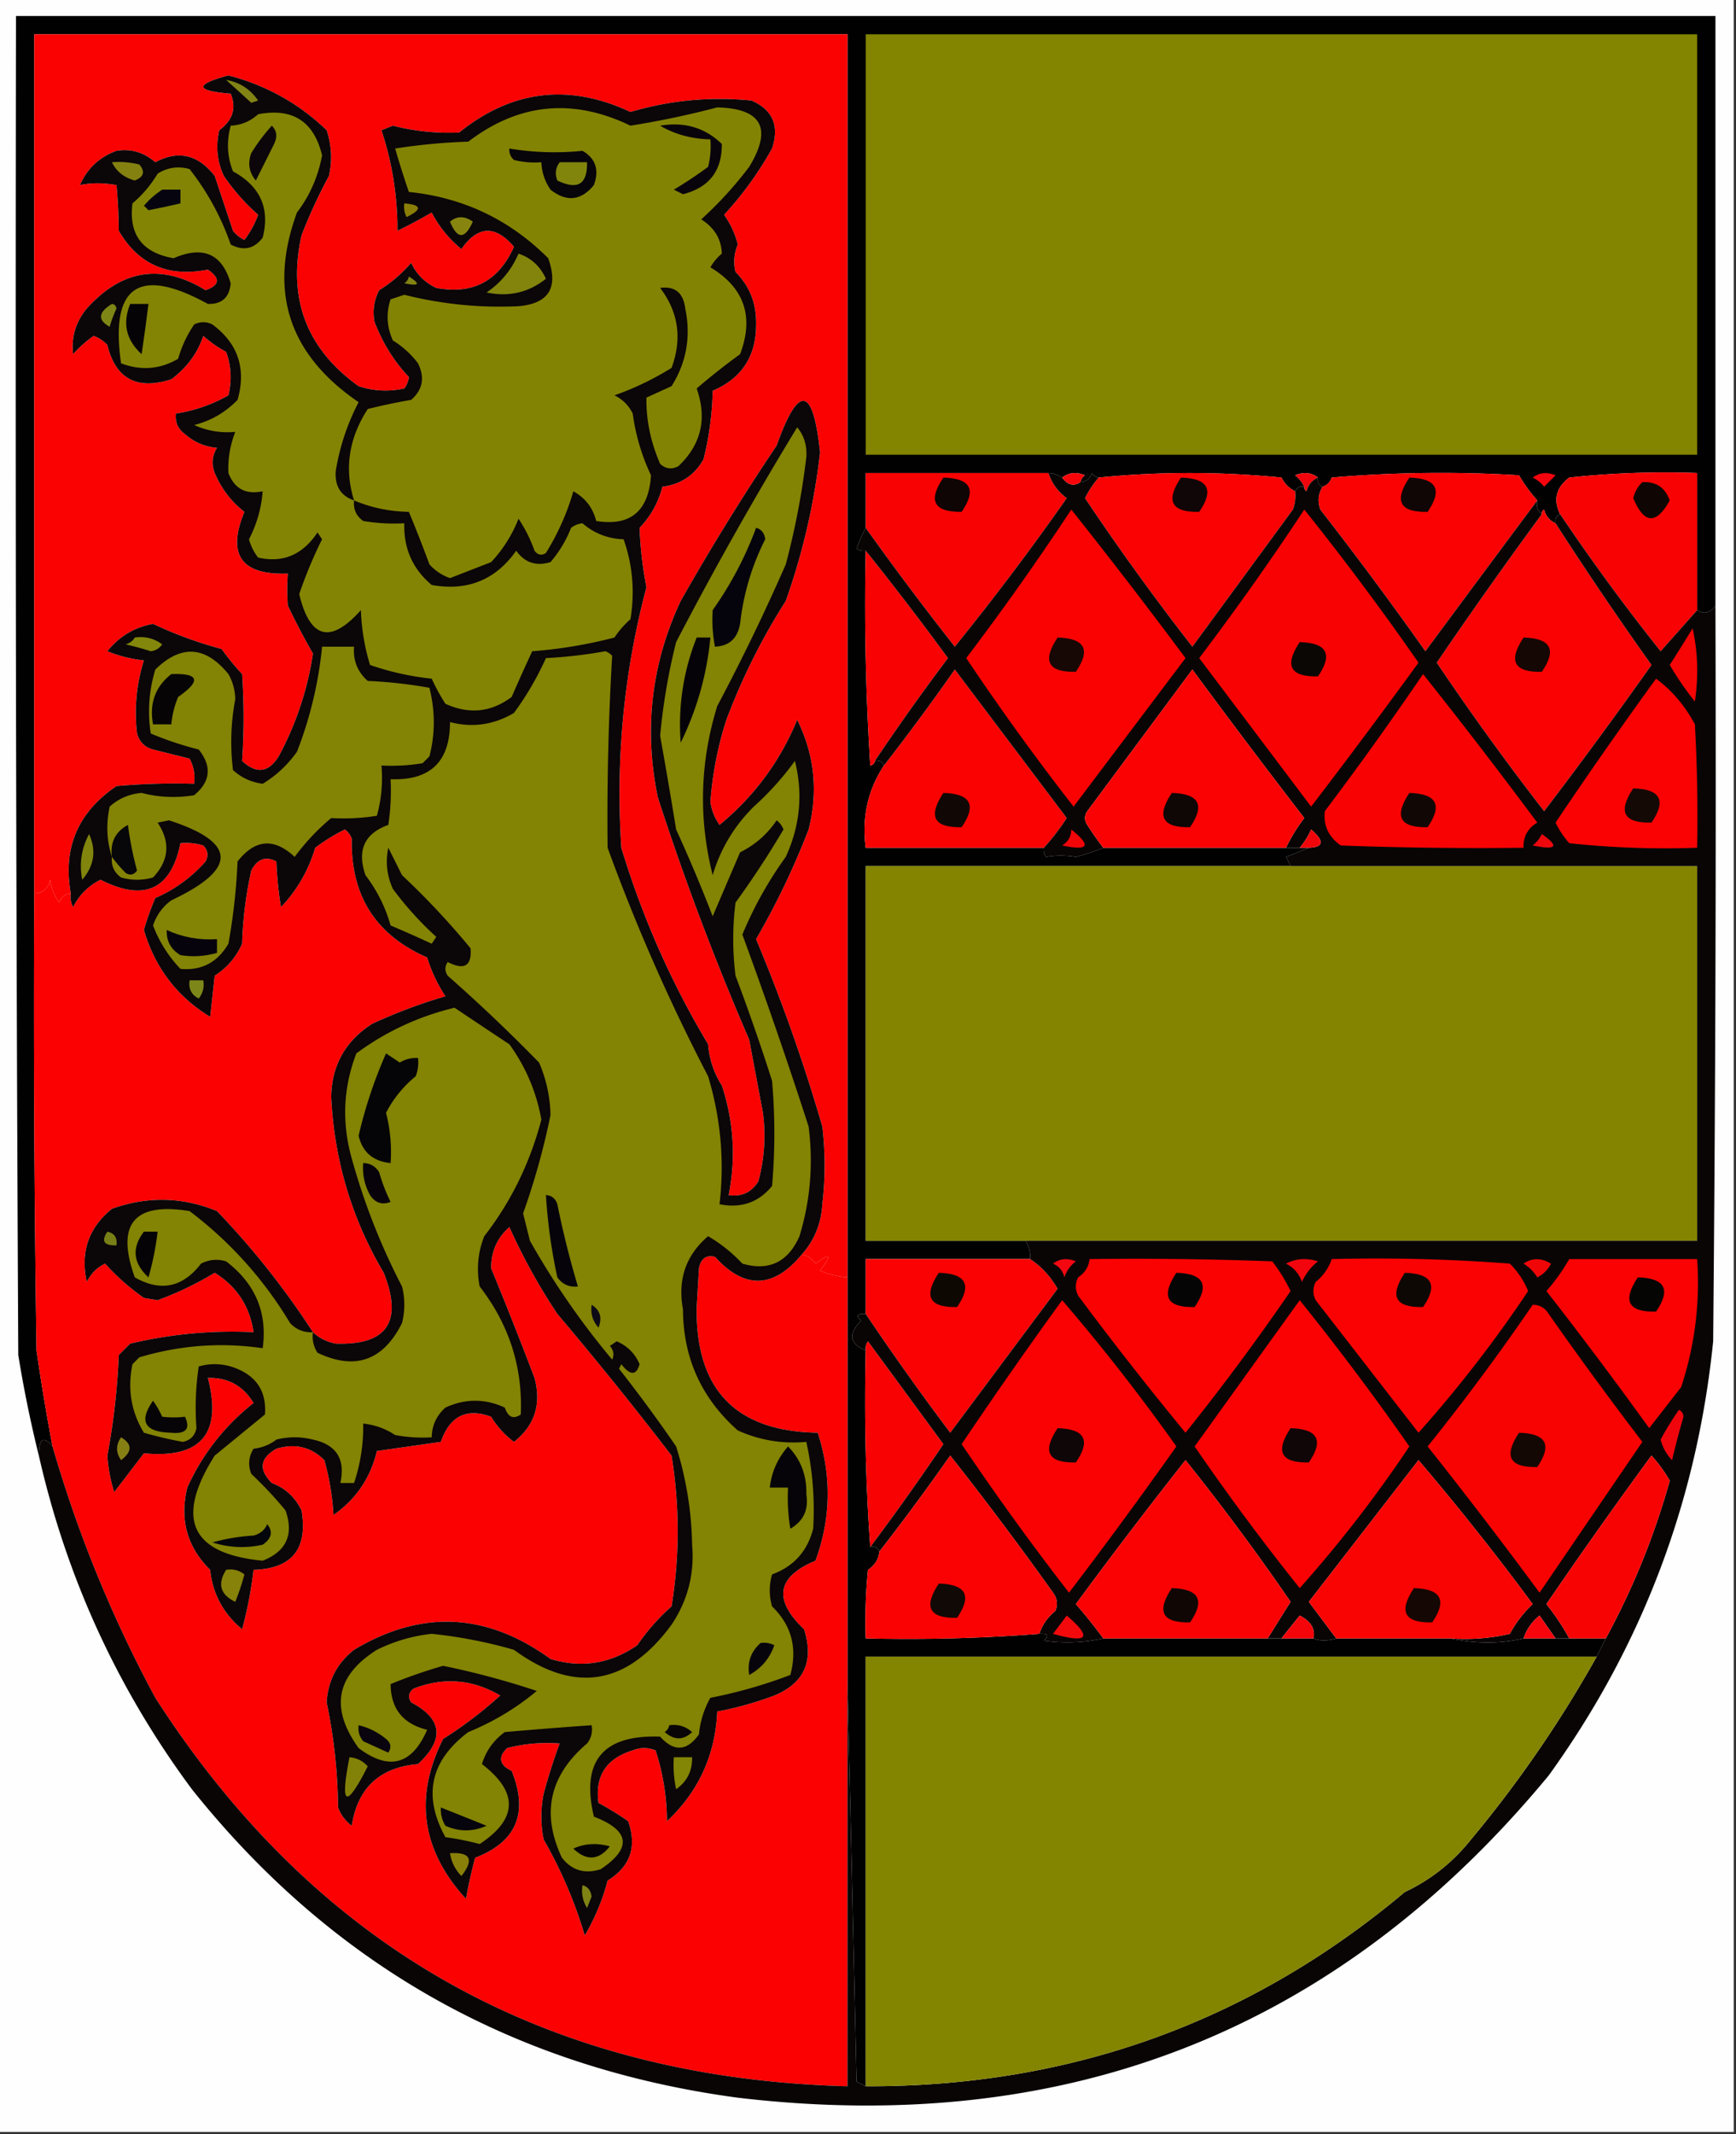 <svg xmlns="http://www.w3.org/2000/svg" width="380" height="467" style="shape-rendering:geometricPrecision;text-rendering:geometricPrecision;image-rendering:optimizeQuality;fill-rule:evenodd;clip-rule:evenodd"><rect width="100%" height="100%" fill="#333333" stroke="none"/><path style="opacity:1" fill="#fefefe" d="M-.5-.5h380v467H-.5V-.5z"/><path style="opacity:1" fill="#010101" d="M375.5 132.5c-1.205 1.638-2.538 1.971-4 1v-30c-9.357-.332-18.69.002-28 1-2.879 2.181-3.545 4.848-2 8-.838.342-1.172 1.008-1 2-1.29-.558-2.123-1.558-2.5-3-.399.228-.565.562-.5 1-.904-.709-1.237-1.709-1-3a33.673 33.673 0 0 1-4-5.5 280.701 280.701 0 0 0-41 .5c-.355 1.022-1.022 1.689-2 2-.838-.342-1.172-1.008-1-2-1.446-1.113-3.113-1.28-5-.5.881.708 1.547 1.542 2 2.5-.992-.172-1.658.162-2 1-1.312-.645-2.312-1.645-3-3-13.494-1.325-26.827-1.325-40 0-.617-.111-1.117-.444-1.5-1-.417 1.256-1.25 1.923-2.5 2 .111-.617.444-1.117 1-1.5-1.887-.78-3.554-.613-5 .5a5.727 5.727 0 0 0-3-1h-40v12a36.354 36.354 0 0 0-2 4.5 2.428 2.428 0 0 0 2 .5 553.172 553.172 0 0 0 1 47c.607-.124.94-.457 1-1 .992-.172 1.658.162 2 1-3.538 5.356-4.872 11.356-4 18h39a2.428 2.428 0 0 0 .5 2c2.033-.368 4.2-.368 6.5 0a41.653 41.653 0 0 0 6-2h45a112.33 112.33 0 0 1-5 2c.363.683.696 1.35 1 2h-93v82h35c.734 1.208 1.067 2.541 1 4h-36v12c-1.879-.107-2.212.393-1 1.5-2.902 2.864-2.568 5.031 1 6.5-.332 15.079.001 29.413 1 43 .992-.172 1.658.162 2 1-.185 1.696-1.019 3.029-2.5 4a112.97 112.97 0 0 0-.5 15c12.746.313 25.413-.02 38-1 1.879-.107 2.212.393 1 1.5 4.371.629 8.704.463 13-.5h46c1.435.596 3.102.596 5 0h25c5.611 1.2 10.944 1.2 16 0h18l-2 4h-160v94a43.836 43.836 0 0 1-2-1c-.667-29.497-1.333-58.831-2-88V7.5H7.5v188c-.167 33.335 0 66.668.5 100a471.59 471.59 0 0 0 3.5 21c-1.996-2.417-2.996-1.75-3 2a269.293 269.293 0 0 1-4.5-22c-.5-97.666-.667-195.333-.5-293h372v129z"/><path style="opacity:1" fill="#fb0202" d="M185.5 279.5a17.153 17.153 0 0 1-6-1.5c2.686-3.476 2.353-3.976-1-1.5-.765-1.112-1.765-1.779-3-2 2.751-3.072 4.251-6.739 4.5-11a72.464 72.464 0 0 0 0-17 381.097 381.097 0 0 0-14.5-41 169.522 169.522 0 0 0 11.5-24c2.115-8.353 1.281-16.353-2.5-24-3.733 9.07-9.399 16.737-17 23a11.577 11.577 0 0 1-2-5 76.513 76.513 0 0 1 3.5-18 139.874 139.874 0 0 1 13-26 146.537 146.537 0 0 0 7.5-32.5c-1.52-14.529-4.686-15.029-9.5-1.5a523.905 523.905 0 0 0-21 34c-6.423 13.716-8.09 28.049-5 43a597.956 597.956 0 0 0 20 53l3 16a38.186 38.186 0 0 1-1 15c-1.509 2.419-3.675 3.419-6.5 3 1.601-8.122 1.101-16.122-1.5-24a19.24 19.24 0 0 1-3-9c-8.054-13.446-14.387-27.779-19-43-1.268-19.405.565-38.405 5.5-57a83.759 83.759 0 0 1-1.5-13c2.442-2.548 4.108-5.548 5-9 4.029-.511 7.029-2.511 9-6a67.443 67.443 0 0 0 2-15c6.354-2.697 9.521-7.53 9.5-14.5.104-4.555-1.396-8.388-4.5-11.5-.498-2.027-.331-4.027.5-6a19.296 19.296 0 0 0-3-6.5c4.032-4.367 7.532-9.2 10.5-14.5 1.645-4.975.145-8.475-4.5-10.5a68.744 68.744 0 0 0-26.5 2.5c-13.441-6.306-25.941-4.806-37.5 4.5A49.61 49.61 0 0 1 86 27.5l-2.5 1a68.854 68.854 0 0 1 3.5 22 108.53 108.53 0 0 0 7.5-4 25.029 25.029 0 0 0 6.5 8c3.586-5.133 7.419-5.3 11.5-.5-3.343 7.504-9.01 10.504-17 9-2.5-1.167-4.333-3-5.5-5.5a29.946 29.946 0 0 1-7 6c-1.15 2.254-1.484 4.587-1 7 1.793 4.616 4.293 8.616 7.5 12a4.938 4.938 0 0 1-1 2.5c-3.394.752-6.727.585-10-.5-11.417-8.18-15.583-19.18-12.5-33a114.5 114.5 0 0 1 6-13c.752-3.394.585-6.727-.5-10-6.03-5.826-13.197-9.826-21.5-12-7.47 2.024-7.304 3.358.5 4 1.29 3.14.457 5.806-2.5 8-.817 3.464-.483 6.798 1 10a45.698 45.698 0 0 0 7.5 8.5 20.477 20.477 0 0 1-3 5.5 7.253 7.253 0 0 1-2.5-2l-4-12c-3.652-4.692-7.986-5.692-13-3-2.493-2.172-5.326-3.006-8.5-2.5-3.746 1.369-6.413 3.869-8 7.5 2.441-.519 5.108-.519 8 0 .308 3.25.475 6.583.5 10 4.313 7.382 10.813 10.215 19.5 8.5 2.787 1.907 2.62 3.407-.5 4.5-9.63-5.89-18.296-4.556-26 4-2.425 2.938-3.425 6.272-3 10a25.522 25.522 0 0 1 4.5-4 7.291 7.291 0 0 1 3 2c1.796 7.403 6.463 9.903 14 7.5 3.399-2.54 5.732-5.706 7-9.5a26.094 26.094 0 0 0 5 3.5c1.117 3.073 1.283 6.24.5 9.5-3.544 2.016-7.378 3.349-11.5 4-.203 1.89.463 3.39 2 4.5 1.99 1.75 4.323 2.75 7 3-1.076 1.726-1.243 3.559-.5 5.5 1.477 3.463 3.644 6.296 6.5 8.5-3.865 9.385-.698 13.885 9.5 13.5a52.61 52.61 0 0 0 0 7 155.552 155.552 0 0 0 5.5 10.5 68.403 68.403 0 0 1-7.5 22.5c-2.222 3.57-4.889 3.903-8 1 .425-6.305.425-12.638 0-19a55.861 55.861 0 0 1-4.5-5.5 87.35 87.35 0 0 1-15-5.5c-4.095.768-7.428 2.768-10 6a29.043 29.043 0 0 0 8 2 38.141 38.141 0 0 0-1.5 16c.5 1.833 1.667 3 3.5 3.5l8 2c.906 1.699 1.24 3.533 1 5.5a145.05 145.05 0 0 0-17 .5c-8.454 5.733-11.788 13.567-10 23.5-1.25.077-2.083.744-2.5 2-1.117-1.449-1.784-3.116-2-5-.422 1.926-1.59 2.926-3.5 3V7.5h178v272z"/><path style="opacity:1" fill="#838400" d="M189.5 7.5h182v92h-182v-92z"/><path style="opacity:1" fill="#f90203" d="M229.5 103.5c.728 2.235 2.061 4.068 4 5.5a587.204 587.204 0 0 1-24.5 32.5 689.099 689.099 0 0 1-19.5-26v-12h40z"/><path style="opacity:1" fill="#fa0203" d="M283.5 107.5a8.43 8.43 0 0 1-.5 4l-22 30a555.248 555.248 0 0 1-23.5-32.5 20.987 20.987 0 0 1 3-4.5c13.173-1.325 26.506-1.325 40 0 .688 1.355 1.688 2.355 3 3z"/><path style="opacity:1" fill="#f1040b" d="M288.5 104.5c-1.29.558-2.123 1.558-2.5 3-.399-.228-.565-.562-.5-1-.453-.958-1.119-1.792-2-2.5 1.887-.78 3.554-.613 5 .5z"/><path style="opacity:1" fill="#fa0203" d="M336.5 109.5a11892.537 11892.537 0 0 0-24.5 33 822.646 822.646 0 0 0-23-31c-.64-1.765-.473-3.432.5-5 .978-.311 1.645-.978 2-2a280.701 280.701 0 0 1 41-.5 33.673 33.673 0 0 0 4 5.5z"/><path style="opacity:1" fill="#f90203" d="M371.5 133.5c-2.644 2.98-5.311 5.98-8 9a463.211 463.211 0 0 1-22-30c-1.545-3.152-.879-5.819 2-8a196.869 196.869 0 0 1 28-1v30z"/><path style="opacity:1" fill="#f6040e" d="M335.5 104.5c1.446-1.113 3.113-1.28 5-.5l-2.5 2.5c-.708-.881-1.542-1.547-2.5-2z"/><path style="opacity:1" fill="#0f0605" d="M308.5 104.5c5.988.164 7.321 2.664 4 7.5-6.097.147-7.43-2.353-4-7.5z"/><path style="opacity:1" fill="#0e0504" d="M206.5 104.5c5.988.164 7.321 2.664 4 7.5-6.108.078-7.441-2.422-4-7.5z"/><path style="opacity:1" fill="#0f0603" d="M359.5 105.5c2.991-.17 4.991 1.163 6 4-2.957 5.363-5.623 5.196-8-.5.362-1.434 1.028-2.601 2-3.5z"/><path style="opacity:1" fill="#fa0203" d="M340.5 114.5a793.153 793.153 0 0 0 21 31 1100.567 1100.567 0 0 1-23.5 32 599.136 599.136 0 0 1-23.5-32.5 1125.229 1125.229 0 0 1 23-32.5c-.065-.438.101-.772.5-1 .377 1.442 1.21 2.442 2.5 3z"/><path style="opacity:1" fill="#f90203" d="M189.5 120.5a662.511 662.511 0 0 1 18 23.5 510.29 510.29 0 0 0-16 22.5c-.06.543-.393.876-1 1a553.172 553.172 0 0 1-1-47z"/><path style="opacity:1" fill="#fa0202" d="M228.5 185.5h-39c-.872-6.644.462-12.644 4-18a519.718 519.718 0 0 0 15.5-21l24.5 32.5a50.725 50.725 0 0 1-5 6.5z"/><path style="opacity:1" fill="#110805" d="M206.5 173.5c5.988.164 7.321 2.664 4 7.5-6.097.147-7.43-2.353-4-7.5z"/><path style="opacity:1" fill="#848400" d="M282.5 189.5h89v82h-182v-82h93z"/><path style="opacity:1" fill="#fb0101" d="M68.5 291.5a177.598 177.598 0 0 0-21-26.5c-7.571-3.113-15.238-3.28-23-.5-5.1 4.133-6.934 9.466-5.5 16 .9-1.827 2.233-3.16 4-4a50.063 50.063 0 0 0 8.5 7.5l3 .5a71.683 71.683 0 0 0 12.5-6c4.835 2.999 7.669 7.332 8.5 13a96.7 96.7 0 0 0-27 2.5l-2.5 2.5a152.211 152.211 0 0 1-2.5 22 34.21 34.21 0 0 0 1.5 8l6.5-8.5c12.494 1.189 17.16-4.311 14-16.5 4.396-.104 7.73 1.729 10 5.5-6.357 5.018-11.19 11.184-14.5 18.5-1.71 7.007-.043 13.007 5 18 .545 5.232 2.878 9.566 7 13a89.427 89.427 0 0 0 2.5-13c8.416-.257 11.916-4.59 10.5-13-1.37-2.871-3.537-4.871-6.5-6-2.946-2.94-2.613-5.44 1-7.5 4.091-1.227 7.591-.394 10.5 2.5a55.774 55.774 0 0 1 2 12c4.92-3.43 8.087-8.097 9.5-14l14-2c1.946-5.64 5.612-7.474 11-5.5a19.745 19.745 0 0 0 5 5.5c4.547-3.578 6.047-8.244 4.5-14a951.441 951.441 0 0 0-9.5-24c-.008-3.647 1.325-6.647 4-9a130.607 130.607 0 0 0 10.5 19 831.534 831.534 0 0 1 25 31c1.792 11.027 1.792 22.027 0 33a45.255 45.255 0 0 0-7.5 8.5c-5.908 4.065-12.241 5.065-19 3-13.963-10.151-28.296-10.817-43-2-3.71 2.919-5.71 6.752-6 11.5a116.747 116.747 0 0 1 2.5 23 8.908 8.908 0 0 0 3 4c1.273-8.272 6.107-12.772 14.5-13.5 5.845-5.403 5.345-9.903-1.5-13.5-.75-1.135-.583-2.135.5-3 6.581-2.569 12.914-2.069 19 1.5a90.887 90.887 0 0 1-12.5 9.5c-6.397 12.708-4.73 24.375 5 35a108.394 108.394 0 0 1 2-9c9.055-3.471 11.721-9.804 8-19-2.709-1.324-3.042-2.99-1-5 3.73-.96 7.563-1.293 11.5-1a129.674 129.674 0 0 0-3.5 11 25.238 25.238 0 0 0 0 10 97.986 97.986 0 0 1 9 21 47.223 47.223 0 0 0 5-12c4.967-3.064 6.467-7.398 4.5-13a64.501 64.501 0 0 0-6.5-4c-.795-5.889 1.705-9.722 7.5-11.5 1.667-.667 3.333-.667 5 0 1.628 4.983 2.461 10.15 2.5 15.5 6.905-6.479 10.572-14.479 11-24a73.988 73.988 0 0 0 12.5-3.5c6.553-2.73 8.72-7.563 6.5-14.5-6.804-6.467-5.971-11.467 2.5-15 3.384-9.212 3.551-18.545.5-28-17.95-.284-26.783-9.451-26.5-27.5l.5-8.5c.424-2.115 1.591-2.948 3.5-2.5 6.464 7.15 12.798 6.983 19-.5 1.235.221 2.235.888 3 2 3.353-2.476 3.686-1.976 1 1.5a17.153 17.153 0 0 0 6 1.5v177c-65.714-1.761-116.214-30.094-151.5-85a278.24 278.24 0 0 1-22.5-55 471.59 471.59 0 0 1-3.5-21c-.5-33.332-.667-66.665-.5-100 1.91-.074 3.078-1.074 3.5-3 .216 1.884.883 3.551 2 5 .417-1.256 1.25-1.923 2.5-2a4.932 4.932 0 0 0 .5 3c1.333-2.667 3.333-4.667 6-6 9.584 4.855 15.417 2.188 17.5-8 1.7-.16 3.366.006 5 .5 1.017 1.049 1.184 2.216.5 3.5-3.125 3.51-6.792 6.176-11 8a56.689 56.689 0 0 0-2.5 7c2.438 8.258 7.272 14.592 14.5 19l1-9c2.7-1.734 4.7-4.068 6-7 .16-5.416.826-10.75 2-16 1.323-2.559 3.157-3.225 5.5-2a83.04 83.04 0 0 0 1 10c3.528-3.719 6.028-8.053 7.5-13a40.818 40.818 0 0 1 6.5-4 4.451 4.451 0 0 1 1.5 2c-.26 12.453 5.24 21.12 16.5 26a33.05 33.05 0 0 0 4 8.5 115.917 115.917 0 0 0-16 6c-5.873 3.749-8.873 9.083-9 16 .667 13.846 4.5 26.679 11.5 38.5 4.238 10.714.738 15.881-10.5 15.5-1.952-.366-3.618-1.199-5-2.5z"/><path style="opacity:1" fill="#fa0203" d="M225.5 275.5c2.451 1.623 4.451 3.789 6 6.5L208 313.5a598.439 598.439 0 0 1-18.5-26v-12h36z"/><path style="opacity:1" fill="#0e0803" d="M205.5 278.5c5.988.164 7.321 2.664 4 7.5-6.097.147-7.43-2.353-4-7.5z"/><path style="opacity:1" fill="#f90204" d="M190.5 338.5c-.999-13.587-1.332-27.921-1-43a2.428 2.428 0 0 1 .5-2l16.5 22.5a555.548 555.548 0 0 1-16 22.5z"/><path style="opacity:1" fill="#0b0608" d="M175.5 274.5c-6.202 7.483-12.536 7.65-19 .5-1.909-.448-3.076.385-3.5 2.5l-.5 8.5c-.283 18.049 8.55 27.216 26.5 27.5 3.051 9.455 2.884 18.788-.5 28-8.471 3.533-9.304 8.533-2.5 15 2.22 6.937.053 11.77-6.5 14.5a73.988 73.988 0 0 1-12.5 3.5c-.428 9.521-4.095 17.521-11 24-.039-5.35-.872-10.517-2.5-15.5-1.667-.667-3.333-.667-5 0-5.795 1.778-8.295 5.611-7.5 11.5a64.501 64.501 0 0 1 6.5 4c1.967 5.602.467 9.936-4.5 13a47.223 47.223 0 0 1-5 12 97.986 97.986 0 0 0-9-21 25.238 25.238 0 0 1 0-10 129.674 129.674 0 0 1 3.5-11c-3.937-.293-7.77.04-11.5 1-2.042 2.01-1.709 3.676 1 5 3.721 9.196 1.055 15.529-8 19a108.394 108.394 0 0 0-2 9c-9.73-10.625-11.397-22.292-5-35a90.887 90.887 0 0 0 12.5-9.5c-6.086-3.569-12.419-4.069-19-1.5-1.083.865-1.25 1.865-.5 3 6.845 3.597 7.345 8.097 1.5 13.5-8.393.728-13.227 5.228-14.5 13.5a8.908 8.908 0 0 1-3-4 116.747 116.747 0 0 0-2.5-23c.29-4.748 2.29-8.581 6-11.5 14.704-8.817 29.037-8.151 43 2 6.759 2.065 13.092 1.065 19-3a45.255 45.255 0 0 1 7.5-8.5c1.792-10.973 1.792-21.973 0-33a831.534 831.534 0 0 0-25-31 130.607 130.607 0 0 1-10.5-19c-2.675 2.353-4.008 5.353-4 9a951.441 951.441 0 0 1 9.5 24c1.547 5.756.047 10.422-4.5 14a19.745 19.745 0 0 1-5-5.5c-5.388-1.974-9.054-.14-11 5.5l-14 2c-1.413 5.903-4.58 10.57-9.5 14a55.774 55.774 0 0 0-2-12c-2.909-2.894-6.409-3.727-10.5-2.5-3.613 2.06-3.946 4.56-1 7.5 2.963 1.129 5.13 3.129 6.5 6 1.416 8.41-2.084 12.743-10.5 13a89.427 89.427 0 0 1-2.5 13c-4.122-3.434-6.455-7.768-7-13-5.043-4.993-6.71-10.993-5-18 3.31-7.316 8.143-13.482 14.5-18.5-2.27-3.771-5.604-5.604-10-5.5 3.16 12.189-1.506 17.689-14 16.5l-6.5 8.5a34.21 34.21 0 0 1-1.5-8 152.211 152.211 0 0 0 2.5-22l2.5-2.5a96.7 96.7 0 0 1 27-2.5c-.831-5.668-3.665-10.001-8.5-13a71.683 71.683 0 0 1-12.5 6l-3-.5a50.063 50.063 0 0 1-8.5-7.5c-1.767.84-3.1 2.173-4 4-1.434-6.534.4-11.867 5.5-16 7.762-2.78 15.429-2.613 23 .5a177.598 177.598 0 0 1 21 26.5c1.382 1.301 3.048 2.134 5 2.5 11.238.381 14.738-4.786 10.5-15.5-7-11.821-10.833-24.654-11.5-38.5.127-6.917 3.127-12.251 9-16a115.917 115.917 0 0 1 16-6 33.05 33.05 0 0 1-4-8.5c-11.26-4.88-16.76-13.547-16.5-26a4.451 4.451 0 0 0-1.5-2 40.818 40.818 0 0 0-6.5 4c-1.472 4.947-3.972 9.281-7.5 13a83.04 83.04 0 0 1-1-10c-2.343-1.225-4.177-.559-5.5 2a84.543 84.543 0 0 0-2 16c-1.3 2.932-3.3 5.266-6 7l-1 9c-7.228-4.408-12.062-10.742-14.5-19a56.689 56.689 0 0 1 2.5-7c4.208-1.824 7.875-4.49 11-8 .684-1.284.517-2.451-.5-3.5a12.93 12.93 0 0 0-5-.5c-2.083 10.188-7.916 12.855-17.5 8-2.667 1.333-4.667 3.333-6 6a4.932 4.932 0 0 1-.5-3c-1.788-9.933 1.546-17.767 10-23.5a145.05 145.05 0 0 1 17-.5c.24-1.967-.094-3.801-1-5.5l-8-2c-1.833-.5-3-1.667-3.5-3.5a38.141 38.141 0 0 1 1.5-16 29.043 29.043 0 0 1-8-2c2.572-3.232 5.905-5.232 10-6a87.35 87.35 0 0 0 15 5.5 55.861 55.861 0 0 0 4.5 5.5c.425 6.362.425 12.695 0 19 3.111 2.903 5.778 2.57 8-1a68.403 68.403 0 0 0 7.5-22.5 155.552 155.552 0 0 1-5.5-10.5 52.61 52.61 0 0 1 0-7c-10.198.385-13.365-4.115-9.5-13.5-2.856-2.204-5.023-5.037-6.5-8.5-.743-1.941-.576-3.774.5-5.5-2.677-.25-5.01-1.25-7-3-1.537-1.11-2.203-2.61-2-4.5 4.122-.651 7.956-1.984 11.5-4 .783-3.26.617-6.427-.5-9.5a26.094 26.094 0 0 1-5-3.5c-1.268 3.794-3.601 6.96-7 9.5-7.537 2.403-12.204-.097-14-7.5a7.291 7.291 0 0 0-3-2 25.522 25.522 0 0 0-4.5 4c-.425-3.728.575-7.062 3-10 7.704-8.556 16.37-9.89 26-4 3.12-1.093 3.287-2.593.5-4.5-8.687 1.715-15.187-1.118-19.5-8.5-.025-3.417-.192-6.75-.5-10-2.892-.519-5.559-.519-8 0 1.587-3.631 4.254-6.131 8-7.5 3.174-.506 6.007.328 8.5 2.5 5.014-2.692 9.348-1.692 13 3l4 12a7.253 7.253 0 0 0 2.5 2 20.477 20.477 0 0 0 3-5.5 45.698 45.698 0 0 1-7.5-8.5c-1.483-3.202-1.817-6.536-1-10 2.957-2.194 3.79-4.86 2.5-8-7.804-.642-7.97-1.976-.5-4 8.303 2.174 15.47 6.174 21.5 12 1.085 3.273 1.252 6.606.5 10a114.5 114.5 0 0 0-6 13c-3.083 13.82 1.083 24.82 12.5 33 3.273 1.085 6.606 1.252 10 .5a4.938 4.938 0 0 0 1-2.5c-3.207-3.384-5.707-7.384-7.5-12-.484-2.413-.15-4.746 1-7a29.946 29.946 0 0 0 7-6c1.167 2.5 3 4.333 5.5 5.5 7.99 1.504 13.657-1.496 17-9-4.081-4.8-7.914-4.633-11.5.5a25.029 25.029 0 0 1-6.5-8 108.53 108.53 0 0 1-7.5 4 68.854 68.854 0 0 0-3.5-22l2.5-1a49.61 49.61 0 0 0 14.5 1.5c11.559-9.306 24.059-10.806 37.5-4.5a68.744 68.744 0 0 1 26.5-2.5c4.645 2.025 6.145 5.525 4.5 10.5-2.968 5.3-6.468 10.133-10.5 14.5a19.296 19.296 0 0 1 3 6.5c-.831 1.973-.998 3.973-.5 6 3.104 3.112 4.604 6.945 4.5 11.5.021 6.97-3.146 11.803-9.5 14.5a67.443 67.443 0 0 1-2 15c-1.971 3.489-4.971 5.489-9 6-.892 3.452-2.558 6.452-5 9a83.759 83.759 0 0 0 1.5 13c-4.935 18.595-6.768 37.595-5.5 57 4.613 15.221 10.946 29.554 19 43a19.24 19.24 0 0 0 3 9c2.601 7.878 3.101 15.878 1.5 24 2.825.419 4.991-.581 6.5-3a38.186 38.186 0 0 0 1-15l-3-16a597.956 597.956 0 0 1-20-53c-3.09-14.951-1.423-29.284 5-43a523.905 523.905 0 0 1 21-34c4.814-13.529 7.98-13.029 9.5 1.5a146.537 146.537 0 0 1-7.5 32.5 139.874 139.874 0 0 0-13 26 76.513 76.513 0 0 0-3.5 18c.276 1.83.943 3.497 2 5 7.601-6.263 13.267-13.93 17-23 3.781 7.647 4.615 15.647 2.5 24a169.522 169.522 0 0 1-11.5 24 381.097 381.097 0 0 1 14.5 41 72.464 72.464 0 0 1 0 17c-.249 4.261-1.749 7.928-4.5 11z"/><path style="opacity:1" fill="#777f16" d="M23.5 269.5c1.548.321 2.215 1.321 2 3-2.748.098-3.414-.902-2-3z"/><path style="opacity:1" fill="#838304" d="M68.5 291.5c-.213 1.644.12 3.144 1 4.5 8.211 3.9 14.378 1.734 18.5-6.5a16.25 16.25 0 0 0 0-8 143.557 143.557 0 0 1-11-28c-2.21-7.826-1.877-15.492 1-23 6.448-4.766 13.615-8.099 21.5-10 3.924 2.64 7.924 5.306 12 8 3.603 4.981 5.937 10.481 7 16.5-2.501 9.5-6.668 18-12.5 25.5-1.405 3.572-1.738 7.239-1 11 6.432 8.294 9.432 17.627 9 28-1.613 1.122-2.78.622-3.5-1.5-4.333-2-8.667-2-13 0-1.95 1.734-2.95 3.901-3 6.5a32.462 32.462 0 0 1-8-.5c-2.15-1.411-4.484-2.245-7-2.5a38.493 38.493 0 0 1-2 13h-3c1.145-5.218-.855-8.385-6-9.5a16.242 16.242 0 0 0-8 0c-1.45 1.117-3.116 1.784-5 2-1.076 1.726-1.243 3.559-.5 5.5a85.606 85.606 0 0 1 7.5 8c1.856 5.287.19 8.953-5 11-15.749-1.51-19.249-9.176-10.5-23l11-9c.379-5.323-2.121-8.823-7.5-10.5a12.494 12.494 0 0 0-7 0 61.353 61.353 0 0 0-.5 13.5c-.347 1.68-1.347 2.68-3 3a89.897 89.897 0 0 1-8.5-2c-2.798-4.605-3.631-9.605-2.5-15l1.5-1.5c8.864-2.652 17.864-3.319 27-2 1.07-7.765-1.597-14.098-8-19-1.877-.576-3.71-.409-5.5.5-4.005 5.213-8.838 6.213-14.5 3-4.171-11.659-.171-16.493 12-14.5 8.885 6.722 16.219 14.888 22 24.5 1.35 1.45 3.016 2.117 5 2z"/><path style="opacity:1" fill="#070407" d="M33.5 306.5a19.62 19.62 0 0 1 2 3.5c1.707.195 3.374.195 5 0 1.208 2.645.208 3.812-3 3.5-5.848-.133-7.181-2.467-4-7z"/><path style="opacity:1" fill="#060306" d="M31.5 269.5h3a61.536 61.536 0 0 1-2 10c-3.382-3.107-3.715-6.44-1-10z"/><path style="opacity:1" fill="#08030a" d="M79.5 254.5c1.517.011 2.684.677 3.5 2a38.034 38.034 0 0 0 2.5 6.5c-1.867.711-3.367.211-4.5-1.5-1.202-2.177-1.702-4.511-1.5-7z"/><path style="opacity:1" fill="#050507" d="M84.5 230.5c.982.641 1.982 1.307 3 2a6.845 6.845 0 0 1 4-1 8.435 8.435 0 0 1-.5 4 25.034 25.034 0 0 0-6.5 8 34.298 34.298 0 0 1 1 11c-3.832-.395-6.165-2.395-7-6a101.12 101.12 0 0 1 6-18z"/><path style="opacity:1" fill="#7d8719" d="M41.5 214.5h3c.262 1.478-.071 2.811-1 4-1.611-.82-2.278-2.154-2-4z"/><path style="opacity:1" fill="#81850d" d="M19.5 182.5c1.633 3.591 1.133 6.924-1.5 10-.69-3.521-.19-6.855 1.5-10z"/><path style="opacity:1" fill="#838306" d="M24.5 187.5c-1.143-3.476-1.31-7.142-.5-11 1.967-1.77 4.3-2.77 7-3a27.485 27.485 0 0 0 11.5.5c3.592-2.971 3.925-6.304 1-10a71.978 71.978 0 0 1-10.5-3.5 31.315 31.315 0 0 1 1-14c5.636-5.509 10.97-5.176 16 1a11.53 11.53 0 0 1 1.5 5.5 50.135 50.135 0 0 0-.5 15.5c1.823 1.667 3.99 2.667 6.5 3 2.95-1.781 5.45-4.114 7.5-7a86.297 86.297 0 0 0 5.5-23h7c-.247 3.005.753 5.505 3 7.5 4.585.197 9.085.697 13.5 1.5 1.27 5.078 1.27 10.078 0 15l-1.5 1.5a40.911 40.911 0 0 1-9 .5 31.12 31.12 0 0 1-1 11 46.507 46.507 0 0 1-10 .5 48.382 48.382 0 0 0-8 8.5c-4.508-4.222-8.674-3.889-12.5 1a133.586 133.586 0 0 1-2 18c-2.404 4.098-5.904 5.932-10.5 5.5a28.194 28.194 0 0 1-6-9.5c.753-2.253 2.086-4.087 4-5.5 14.544-6.845 14.378-12.679-.5-17.5l-2.5.5c2.845 4.264 2.512 8.264-1 12a12.494 12.494 0 0 1-7 0c-1.537-1.11-2.203-2.61-2-4.5z"/><path style="opacity:1" fill="#07030c" d="M36.5 203.5c3.466 1.592 7.133 2.258 11 2v3c-2.641.763-5.308.93-8 .5-2.107-1.264-3.107-3.097-3-5.5z"/><path style="opacity:1" fill="#070609" d="M24.5 187.5c-.422-3.157.745-5.49 3.5-7 .472 3.527 1.138 6.861 2 10-.718.951-1.55 1.117-2.5.5a30.155 30.155 0 0 1-3-3.5z"/><path style="opacity:1" fill="#060405" d="M37.5 147.5c6.096-.225 6.596 1.441 1.5 5a20.093 20.093 0 0 0-1.5 6h-4c-.843-4.594.49-8.261 4-11z"/><path style="opacity:1" fill="#838304" d="M174.5 93.5c1.497 1.79 2.164 3.956 2 6.5a168.58 168.58 0 0 1-4.5 23.5 459.169 459.169 0 0 1-15 31c-3.79 12.263-4.123 24.596-1 37 1.716-5.764 4.716-10.764 9-15a63.726 63.726 0 0 0 9-10c1.804 7.162 1.137 14.162-2 21a83.89 83.89 0 0 0-9.5 17 1126.642 1126.642 0 0 1 14.5 42c1.049 8.18.382 16.18-2 24-2.515 5.676-6.681 7.676-12.5 6a32.97 32.97 0 0 0-7.5-6c-4.872 4.155-6.705 9.489-5.5 16 .041 10.622 4.041 19.456 12 26.5 4.758 2.144 9.758 2.977 15 2.5a68.976 68.976 0 0 1 1.5 19c-1.264 4.929-4.264 8.263-9 10a12.494 12.494 0 0 0 0 7c4.259 4.117 5.592 9.117 4 15a105.357 105.357 0 0 1-17.5 5 19.883 19.883 0 0 0-2.5 8c-2.632 3.7-5.465 3.867-8.5.5-12.54-.465-17.373 5.369-14.5 17.5 7.895 3.048 8.395 6.882 1.5 11.5-3.456 1.123-6.29.29-8.5-2.5-4.56-9.689-2.727-18.022 5.5-25 .929-1.189 1.262-2.522 1-4-6.332.444-12.665.944-19 1.5-2.458 1.787-4.124 4.121-5 7 8.012 6.161 7.845 11.994-.5 17.5a59.176 59.176 0 0 0-7.5-1.5c-4.986-9.057-3.32-16.723 5-23a56.81 56.81 0 0 0 15-9 178.567 178.567 0 0 0-20.5-5.5 110.493 110.493 0 0 0-11.5 4c.04 5.371 2.708 8.705 8 10-3.335 7.679-8.335 9.012-15 4-6.29-8.711-4.957-15.877 4-21.5a35.528 35.528 0 0 1 12-3.5c6.11.629 12.11 1.796 18 3.5 13.205 9.665 24.705 7.831 34.5-5.5 3.547-5.308 5.047-11.141 4.5-17.5a75.908 75.908 0 0 0-3.5-21.5 326.186 326.186 0 0 0-12.5-17l.5-1c1.957 2.519 3.291 2.519 4 0-1.013-2.346-2.679-4.013-5-5l-1.5 1c.826.951.992 1.951.5 3a172.6 172.6 0 0 1-18-26l-1.5-6a156.72 156.72 0 0 0 6-21.5 30.313 30.313 0 0 0-2.5-11.5 368.64 368.64 0 0 0-20-19c-.667-1-.667-2 0-3 3.641 1.867 5.308.867 5-3a169.454 169.454 0 0 0-15-16l-3-6c-.652 3.094-.319 6.094 1 9a72.012 72.012 0 0 0 9.5 10.5l-1 1.5a312.373 312.373 0 0 0-9-4c-1.12-3.974-2.954-7.64-5.5-11-1.892-5.462-.225-9.129 5-11 .498-3.317.665-6.65.5-10 8.674.332 13.007-3.835 13-12.5 4.9 1.279 9.567.613 14-2a65.412 65.412 0 0 0 7-12 102.63 102.63 0 0 0 13-1.5 3.647 3.647 0 0 1 1.5 1 604.244 604.244 0 0 0-1 42 418.559 418.559 0 0 0 22 50c2.773 9.219 3.606 18.553 2.5 28 4.723.947 8.556-.386 11.5-4 .667-7.667.667-15.333 0-23a466.91 466.91 0 0 0-8-23 64.218 64.218 0 0 1 0-16 202.24 202.24 0 0 0 10.5-16 4.457 4.457 0 0 0-1.5-2c-2.032 3.025-4.699 5.358-8 7l-6 14a335.233 335.233 0 0 0-8-19 1310.701 1310.701 0 0 0-3.5-20.5 133.972 133.972 0 0 1 3.5-20.5 799.7 799.7 0 0 1 26.5-47z"/><path style="opacity:1" fill="#0c0a15" d="M129.5 285.5c1.877 1.159 2.377 2.826 1.5 5-1.269-1.405-1.769-3.071-1.5-5z"/><path style="opacity:1" fill="#06030b" d="M119.5 261.5c1.25.077 2.083.744 2.5 2a204.917 204.917 0 0 0 4.5 18c-1.89.203-3.39-.463-4.5-2a118.5 118.5 0 0 1-2.5-18z"/><path style="opacity:1" fill="#060308" d="M152.5 139.5h3a65.95 65.95 0 0 1-6.5 23c-.597-7.941.569-15.608 3.5-23z"/><path style="opacity:1" fill="#83870b" d="M29.5 139.5c2.25-.319 4.25.181 6 1.5-.608.87-1.441 1.37-2.5 1.5a66.88 66.88 0 0 0-5.5-1.5c.916-.278 1.582-.778 2-1.5z"/><path style="opacity:1" fill="#05030c" d="M165.5 115.5c1.149.291 1.816 1.124 2 2.5-2.929 5.789-4.763 11.955-5.5 18.5-.572 3.207-2.405 4.874-5.5 5a31.6 31.6 0 0 1-.5-8 77.654 77.654 0 0 0 9.5-18z"/><path style="opacity:1" fill="#838404" d="M77.5 109.5c-.204 1.89.463 3.39 2 4.5 2.982.498 5.982.665 9 .5-.172 5.497 1.828 9.997 6 13.5 7.824 1.396 13.991-1.104 18.5-7.5 1.856 2.619 4.356 3.452 7.5 2.5a26.035 26.035 0 0 0 4.5-7.5 4.933 4.933 0 0 1 2.5-1c2.568 2.217 5.568 3.384 9 3.5 1.988 5.649 2.488 11.482 1.5 17.5a19.887 19.887 0 0 0-3.5 4 101.949 101.949 0 0 1-18 3 410.948 410.948 0 0 0-4.5 10c-4.472 3.36-9.306 3.86-14.5 1.5a43.725 43.725 0 0 1-3-5.5 59.906 59.906 0 0 1-13.5-3 46.23 46.23 0 0 1-2-12c-6.651 7.468-11.151 6.301-13.5-3.5a95.864 95.864 0 0 1 5-12l-1-1.5c-3.254 4.905-7.587 6.739-13 5.5a11.292 11.292 0 0 1-2-4 27.147 27.147 0 0 0 3-10.5c-3.682.775-6.182-.559-7.5-4-.139-3.075.361-6.075 1.5-9-3.15.289-6.15-.211-9-1.5 3.664-.917 6.83-2.75 9.5-5.5 1.945-6.824.112-12.324-5.5-16.5-1.333-.667-2.667-.667-4 0a25.709 25.709 0 0 0-3.5 7.5c-3.964 2.323-8.13 2.657-12.5 1-2.431-16.956 3.902-21.29 19-13 3.045.103 4.712-1.397 5-4.5-1.871-6.464-6.038-8.297-12.5-5.5-6.861-1.186-9.861-5.186-9-12a25.556 25.556 0 0 0 5.5-6.5c2.195-1.373 4.529-1.706 7-1a56.791 56.791 0 0 1 9 16.5c2.791 1.475 5.125.975 7-1.5 1.635-6.41-.532-11.244-6.5-14.5-1.275-3.2-1.441-6.533-.5-10 2.283-.108 4.283-.941 6-2.5 7.55-1.445 12.217 1.555 14 9-.863 4.657-2.696 8.823-5.5 12.5-6.31 17.24-1.81 31.073 13.5 41.5-2.448 4.676-4.114 9.676-5 15-.27 3.318 1.064 5.485 4 6.5z"/><path style="opacity:1" fill="#7e8616" d="M24.5 66.5c.543.06.876.393 1 1a28.83 28.83 0 0 0-1.5 4c-2.674-1.487-2.508-3.154.5-5z"/><path style="opacity:1" fill="#060307" d="M28.5 66.5h4c-.452 3.663-.952 7.33-1.5 11-3.406-3.11-4.24-6.776-2.5-11z"/><path style="opacity:1" fill="#828212" d="M89.5 60.5c2.637 1.654 2.303 2.154-1 1.5.556-.383.89-.883 1-1.5z"/><path style="opacity:1" fill="#82840c" d="M113.5 55.5c2.76.923 4.76 2.756 6 5.5-3.801 3.024-8.134 4.024-13 3 3.156-2.14 5.49-4.974 7-8.5z"/><path style="opacity:1" fill="#878510" d="M98.5 48.5c1.535-1.288 3.201-1.288 5 0-1.742 3.904-3.409 3.904-5 0z"/><path style="opacity:1" fill="#8a7e07" d="M88.5 44.5c3.8.32 3.966 1.32.5 3a4.932 4.932 0 0 1-.5-3z"/><path style="opacity:1" fill="#06050f" d="M35.5 41.5h4v3c-2.41.563-4.743 1.063-7 1.5l-1-1c1.23-1.405 2.564-2.571 4-3.5z"/><path style="opacity:1" fill="#858111" d="M24.5 35.5a18.436 18.436 0 0 1 6 .5c1.321 1.544.988 2.711-1 3.5-2.358-.654-4.025-1.987-5-4z"/><path style="opacity:1" fill="#0c060a" d="M59.5 27.5c1.098 1.1 1.265 2.434.5 4-1.34 2.702-2.673 5.368-4 8-1.487-1.772-1.82-3.772-1-6a40.775 40.775 0 0 1 4.5-6z"/><path style="opacity:1" fill="#838303" d="M77.5 109.5c-2.161-6.915-1.161-13.582 3-20a127.154 127.154 0 0 1 9.5-2c2.537-2.213 3.037-4.88 1.5-8a19.733 19.733 0 0 0-5.5-5c-1.344-2.998-1.511-5.998-.5-9l3-1a85.204 85.204 0 0 0 25 2.5c6.626-.562 8.793-4.062 6.5-10.5-8.453-8.457-18.62-13.29-30.5-14.5a197.708 197.708 0 0 1-3-9.5c5.302-.83 10.636-1.33 16-1.5 11.051-8.43 22.884-9.596 35.5-3.5a194.048 194.048 0 0 0 19-4c9.773.262 12.107 4.595 7 13A83.716 83.716 0 0 1 153.5 48c2.912 1.858 4.412 4.358 4.5 7.5a10.756 10.756 0 0 0-2.5 3c7.431 4.458 9.598 10.791 6.5 19a149.398 149.398 0 0 0-9.5 7.5c2.315 6.633.982 12.3-4 17-1.444.781-2.777.614-4-.5-2.078-4.784-3.078-9.617-3-14.5 1.851-.837 3.684-1.67 5.5-2.5 3.266-5.202 4.266-10.868 3-17-.427-3.442-2.26-4.942-5.5-4.5 4.017 5.282 4.851 11.115 2.5 17.5-4.036 2.5-8.202 4.5-12.5 6 1.807.895 3.14 2.228 4 4a45.796 45.796 0 0 0 4 13.5c-.515 7.868-4.515 11.202-12 10-.712-2.881-2.378-5.048-5-6.5-1.335 4.677-3.335 9.177-6 13.5-.949.617-1.782.451-2.5-.5a31.412 31.412 0 0 0-3.5-7 29.509 29.509 0 0 1-6 9.5l-9 3.5a10.939 10.939 0 0 1-4.5-3 288.795 288.795 0 0 0-4.5-11.5c-4.222-.074-8.222-.908-12-2.5z"/><path style="opacity:1" fill="#07040a" d="M111.5 32.5a59.814 59.814 0 0 0 16 .5c2.879 1.666 3.712 4.166 2.5 7.5-2.812 3.433-5.979 3.766-9.5 1-1.247-1.823-1.914-3.823-2-6a18.437 18.437 0 0 1-6-.5c-.752-.67-1.086-1.504-1-2.5z"/><path style="opacity:1" fill="#81850c" d="M122.5 35.5h6c.115 4.828-2.052 6.16-6.5 4-.579-1.428-.412-2.762.5-4z"/><path style="opacity:1" fill="#09030c" d="M144.5 27.5c5.337-.895 9.837.438 13.5 4 .061 5.87-2.772 9.536-8.5 11l-2-1a89.784 89.784 0 0 0 7.5-5c.495-1.973.662-3.973.5-6-4.142-.111-7.808-1.111-11-3z"/><path style="opacity:1" fill="#828315" d="M49.5 17.5c2.945.49 5.278 1.99 7 4.5l-1.5.5a448.182 448.182 0 0 0-5.5-5z"/><path style="opacity:1" fill="#090505" d="M229.5 103.5a5.727 5.727 0 0 1 3 1c1.205 1.638 2.538 1.971 4 1 1.25-.077 2.083-.744 2.5-2 .383.556.883.889 1.5 1a20.987 20.987 0 0 0-3 4.5 555.248 555.248 0 0 0 23.5 32.5l22-30a8.43 8.43 0 0 0 .5-4c.342-.838 1.008-1.172 2-1-.065.438.101.772.5 1 .377-1.442 1.21-2.442 2.5-3-.172.992.162 1.658 1 2-.973 1.568-1.14 3.235-.5 5a822.646 822.646 0 0 1 23 31 11892.537 11892.537 0 0 1 24.5-33c-.237 1.291.096 2.291 1 3a1125.229 1125.229 0 0 0-23 32.5 599.136 599.136 0 0 0 23.5 32.5 1100.567 1100.567 0 0 0 23.5-32 793.153 793.153 0 0 1-21-31c-.172-.992.162-1.658 1-2a463.211 463.211 0 0 0 22 30c2.689-3.02 5.356-6.02 8-9 1.462.971 2.795.638 4-1 .167 53.668 0 107.334-.5 161-3.546 34.983-15.546 66.65-36 95-45.946 55.561-105.113 79.061-177.5 70.5-48.992-6.572-88.826-29.072-119.5-67.5-16.261-21.931-27.428-46.264-33.5-73 .004-3.75 1.004-4.417 3-2a278.24 278.24 0 0 0 22.5 55c35.286 54.906 85.786 83.239 151.5 85v-89c.667 29.169 1.333 58.503 2 88 .683.363 1.35.696 2 1 44.799.13 84.132-14.037 118-42.5 5.674-2.663 10.507-6.497 14.5-11.5a262.074 262.074 0 0 0 27.5-40l2-4c5.945-10.908 10.612-22.408 14-34.5a31.633 31.633 0 0 0-4-5.5 1170.086 1170.086 0 0 0-23 32.5c1.915 2.4 3.581 4.9 5 7.5h-3a701.656 701.656 0 0 1-3.5-5c-1.669 1.346-2.836 3.013-3.5 5-5.056 1.2-10.389 1.2-16 0a43.117 43.117 0 0 0 13-1 24.91 24.91 0 0 1 5-6.5 575.985 575.985 0 0 0-25-31.5l-24 31c2.009 2.696 4.009 5.363 6 8-1.898.596-3.565.596-5 0 .451-2.065-.549-3.732-3-5-1.357 1.686-2.69 3.352-4 5h-3c1.64-2.649 3.307-5.316 5-8a520.115 520.115 0 0 0-23-31 1143.118 1143.118 0 0 0-24 31.5 110.79 110.79 0 0 1 6 7.5 35.698 35.698 0 0 1-13 .5c1.212-1.107.879-1.607-1-1.5.664-1.987 1.831-3.654 3.5-5 .595-1.399.428-2.732-.5-4a776.704 776.704 0 0 0-22.5-30 519.718 519.718 0 0 1-15.5 21c-.342-.838-1.008-1.172-2-1a555.548 555.548 0 0 0 16-22.5L190 293.5a2.428 2.428 0 0 0-.5 2c-3.568-1.469-3.902-3.636-1-6.5-1.212-1.107-.879-1.607 1-1.5a598.439 598.439 0 0 0 18.5 26l23.5-31.5c-1.549-2.711-3.549-4.877-6-6.5.067-1.459-.266-2.792-1-4h147v-82h-89a43.836 43.836 0 0 0-1-2 112.33 112.33 0 0 0 5-2c3.274-.128 3.441-1.461.5-4a16.58 16.58 0 0 1-2.5 4h-3a36.633 36.633 0 0 1 4-6.5 1829.679 1829.679 0 0 1-24.5-32.5l-23 31c-.667 1-.667 2 0 3a72.009 72.009 0 0 0 3.5 5 41.653 41.653 0 0 1-6 2c-2.3-.368-4.467-.368-6.5 0a2.428 2.428 0 0 1-.5-2 50.725 50.725 0 0 0 5-6.5L209 146.5a519.718 519.718 0 0 1-15.5 21c-.342-.838-1.008-1.172-2-1a510.29 510.29 0 0 1 16-22.5 662.511 662.511 0 0 0-18-23.5 2.428 2.428 0 0 1-2-.5 36.354 36.354 0 0 1 2-4.5 689.099 689.099 0 0 0 19.5 26 587.204 587.204 0 0 0 24.5-32.5c-1.939-1.432-3.272-3.265-4-5.5z"/><path style="opacity:1" fill="#808314" d="M127.5 412.5c1.149.291 1.816 1.124 2 2.5l-1 2.5c-.952-1.545-1.285-3.212-1-5z"/><path style="opacity:1" fill="#888009" d="M98.5 405.5c4.5-.281 5.333 1.386 2.5 5-1.372-1.41-2.205-3.077-2.5-5z"/><path style="opacity:1" fill="#060305" d="M125.5 404.5c2.466-1.134 5.133-1.301 8-.5-2.449 3.083-5.116 3.249-8 .5z"/><path style="opacity:1" fill="#06040c" d="M96.5 395.5c3.276 1.299 6.61 2.632 10 4-3 1.333-6 1.333-9 0a6.846 6.846 0 0 1-1-4z"/><path style="opacity:1" fill="#838505" d="M147.5 384.5h4c.065 2.986-1.102 5.32-3.5 7a24.935 24.935 0 0 1-.5-7z"/><path style="opacity:1" fill="#838208" d="M76.5 384.5c1.59.128 2.923.795 4 2-4.786 9.417-6.12 8.75-4-2z"/><path style="opacity:1" fill="#09040d" d="M78.5 377.5c2.198.514 4.198 1.514 6 3 1.083.865 1.25 1.865.5 3-1.816-.829-3.65-1.663-5.5-2.5-.837-1.011-1.17-2.178-1-3.5z"/><path style="opacity:1" fill="#090406" d="M146.5 377.5c1.929-.269 3.595.231 5 1.5-1.914 1.827-3.914 1.827-6 0 .556-.383.889-.883 1-1.5z"/><path style="opacity:1" fill="#838400" d="M349.5 362.5a262.074 262.074 0 0 1-27.5 40c-3.993 5.003-8.826 8.837-14.5 11.5-33.868 28.463-73.201 42.63-118 42.5v-94h160z"/><path style="opacity:1" fill="#08040c" d="M166.5 359.5a4.934 4.934 0 0 1 3 .5c-1.023 2.897-2.857 5.064-5.5 6.5-.451-2.814.382-5.147 2.5-7z"/><path style="opacity:1" fill="#f5040a" d="M287.5 358.5h-7c1.31-1.648 2.643-3.314 4-5 2.451 1.268 3.451 2.935 3 5z"/><path style="opacity:1" fill="#f3090c" d="M233.5 353.5c5.679 4.841 4.679 6.174-3 4a514.367 514.367 0 0 0 3-4z"/><path style="opacity:1" fill="#f7040c" d="M340.5 358.5h-7c.664-1.987 1.831-3.654 3.5-5a701.656 701.656 0 0 0 3.5 5z"/><path style="opacity:1" fill="#86820a" d="M49.5 343.5c1.478-.262 2.811.071 4 1a51.28 51.28 0 0 1-2 6c-3.287-1.577-3.954-3.91-2-7z"/><path style="opacity:1" fill="#f80304" d="M351.5 358.5h-8a51.816 51.816 0 0 0-5-7.5 1170.086 1170.086 0 0 1 23-32.5 31.633 31.633 0 0 1 4 5.5c-3.388 12.092-8.055 23.592-14 34.5z"/><path style="opacity:1" fill="#04050a" d="M58.5 333.5c1.3 1.653.966 3.153-1 4.5-3.711.825-7.378.659-11-.5a42.758 42.758 0 0 1 9-1.5c1.442-.377 2.442-1.21 3-2.5z"/><path style="opacity:1" fill="#060408" d="M172.5 316.5c2.782 2.832 4.115 6.332 4 10.5.53 3.349-.636 5.849-3.5 7.5a40.914 40.914 0 0 1-.5-9h-4c.384-3.396 1.718-6.396 4-9z"/><path style="opacity:1" fill="#fa0303" d="M317.5 358.5h-25a1587.275 1587.275 0 0 1-6-8l24-31a575.985 575.985 0 0 1 25 31.5 24.91 24.91 0 0 0-5 6.5 43.117 43.117 0 0 1-13 1z"/><path style="opacity:1" fill="#150703" d="M309.5 347.5c5.988.164 7.321 2.664 4 7.5-6.097.147-7.43-2.353-4-7.5z"/><path style="opacity:1" fill="#fa0203" d="M277.5 358.5h-36a110.79 110.79 0 0 0-6-7.5 1143.118 1143.118 0 0 1 24-31.5 520.115 520.115 0 0 1 23 31c-1.693 2.684-3.36 5.351-5 8z"/><path style="opacity:1" fill="#100705" d="M256.5 347.5c5.988.164 7.321 2.664 4 7.5-6.097.147-7.43-2.353-4-7.5z"/><path style="opacity:1" fill="#fa0203" d="M227.5 357.5a371.687 371.687 0 0 1-38 1 112.97 112.97 0 0 1 .5-15c1.481-.971 2.315-2.304 2.5-4a519.718 519.718 0 0 0 15.5-21 776.704 776.704 0 0 1 22.5 30c.928 1.268 1.095 2.601.5 4-1.669 1.346-2.836 3.013-3.5 5z"/><path style="opacity:1" fill="#110905" d="M205.5 346.5c5.988.164 7.321 2.664 4 7.5-6.097.147-7.43-2.353-4-7.5z"/><path style="opacity:1" fill="#868014" d="M26.5 314.5c2.485 1.464 2.485 3.131 0 5-1.166-1.667-1.166-3.334 0-5z"/><path style="opacity:1" fill="#f1050d" d="M367.5 308.5c.597.235.93.735 1 1.5a198.827 198.827 0 0 0-2.5 9.5 10.016 10.016 0 0 1-2.5-4.5 63.644 63.644 0 0 1 4-6.5z"/><path style="opacity:1" fill="#f90202" d="M335.5 285.5c1.517.011 2.684.677 3.5 2a839.428 839.428 0 0 0 20.5 28l-22.5 33a1134.282 1134.282 0 0 0-24.5-32 501.939 501.939 0 0 0 23-31z"/><path style="opacity:1" fill="#140804" d="M332.5 313.5c5.988.164 7.321 2.664 4 7.5-6.097.147-7.43-2.353-4-7.5z"/><path style="opacity:1" fill="#fa0203" d="M284.5 284.5a582.156 582.156 0 0 1 24 32 278.711 278.711 0 0 1-24 31 520.115 520.115 0 0 1-23-31c7.676-10.674 15.343-21.34 23-32z"/><path style="opacity:1" fill="#100607" d="M282.5 312.5c5.988.164 7.321 2.664 4 7.5-6.097.147-7.43-2.353-4-7.5z"/><path style="opacity:1" fill="#fa0203" d="M232.5 284.5a436.128 436.128 0 0 1 25 32 1100.567 1100.567 0 0 1-23.5 32 599.136 599.136 0 0 1-23.5-32.5 1047.702 1047.702 0 0 1 22-31.5z"/><path style="opacity:1" fill="#0f0607" d="M231.5 312.5c5.988.164 7.321 2.664 4 7.5-6.097.147-7.43-2.353-4-7.5z"/><path style="opacity:1" fill="#f10608" d="M333.5 276.5c1.864-1.293 3.864-1.293 6 0a6.547 6.547 0 0 1-3 3c-.788-1.27-1.788-2.27-3-3z"/><path style="opacity:1" fill="#f3050d" d="M281.5 276.5c2.128-1.129 4.461-1.296 7-.5a11.532 11.532 0 0 0-3.5 4.5c-.66-1.824-1.827-3.157-3.5-4z"/><path style="opacity:1" fill="#fa0203" d="M343.5 275.5h28c.652 9.601-.514 18.935-3.5 28l-7 9a984.031 984.031 0 0 0-22.5-30 42.252 42.252 0 0 0 5-7z"/><path style="opacity:1" fill="#050504" d="M358.5 279.5c5.988.164 7.321 2.664 4 7.5-6.097.147-7.43-2.353-4-7.5z"/><path style="opacity:1" fill="#fa0203" d="M291.5 275.5a381.292 381.292 0 0 1 39 1 18.33 18.33 0 0 1 4 6 278.711 278.711 0 0 1-24 31l-22.5-29c-.667-1.333-.667-2.667 0-4 1.669-1.346 2.836-3.013 3.5-5z"/><path style="opacity:1" fill="#0e0804" d="M307.5 278.5c5.988.164 7.321 2.664 4 7.5-6.097.147-7.43-2.353-4-7.5z"/><path style="opacity:1" fill="#fb0202" d="M238.5 275.5c13.337-.167 26.671 0 40 .5a37.87 37.87 0 0 1 4 6.5 519.34 519.34 0 0 1-23 31 763.363 763.363 0 0 1-23.5-30c-.667-1.333-.667-2.667 0-4 1.481-.971 2.315-2.304 2.5-4z"/><path style="opacity:1" fill="#050506" d="M257.5 278.5c5.988.164 7.321 2.664 4 7.5-6.097.147-7.43-2.353-4-7.5z"/><path style="opacity:1" fill="#f30711" d="M230.5 276.5c1.446-1.113 3.113-1.28 5-.5a6.978 6.978 0 0 0-2.5 3.5c-.377-1.442-1.21-2.442-2.5-3z"/><path style="opacity:1" fill="#ed080e" d="M337.5 182.5c3.912 2.736 3.245 3.57-2 2.5.881-.708 1.547-1.542 2-2.5z"/><path style="opacity:1" fill="#f0060a" d="M286.5 185.5h-2a16.58 16.58 0 0 0 2.5-4c2.941 2.539 2.774 3.872-.5 4z"/><path style="opacity:1" fill="#f00508" d="M234.5 181.5c4.487 3.573 3.82 4.74-2 3.5 1.323-.816 1.989-1.983 2-3.5z"/><path style="opacity:1" fill="#fa0203" d="M281.5 185.5h-40a72.009 72.009 0 0 1-3.5-5c-.667-1-.667-2 0-3l23-31a1829.679 1829.679 0 0 0 24.5 32.5 36.633 36.633 0 0 0-4 6.5z"/><path style="opacity:1" fill="#0f0606" d="M256.5 173.5c5.988.164 7.321 2.664 4 7.5-6.097.147-7.43-2.353-4-7.5z"/><path style="opacity:1" fill="#f90203" d="M311.5 147.5a1266.3 1266.3 0 0 1 25 32.5c-2.107 1.264-3.107 3.097-3 5.5-13.337.167-26.671 0-40-.5-2.692-1.88-3.859-4.38-3.5-7.5a776.34 776.34 0 0 0 21.5-30z"/><path style="opacity:1" fill="#110805" d="M308.5 173.5c5.988.164 7.321 2.664 4 7.5-6.097.147-7.43-2.353-4-7.5z"/><path style="opacity:1" fill="#fa0203" d="M362.5 148.5c3.498 2.592 6.331 5.925 8.5 10 .5 8.994.666 17.994.5 27-9.357.332-18.69-.002-28-1a19.953 19.953 0 0 1-3-4.5 1047.702 1047.702 0 0 1 22-31.5z"/><path style="opacity:1" fill="#150906" d="M357.5 172.5c5.988.164 7.321 2.664 4 7.5-6.097.147-7.43-2.353-4-7.5z"/><path style="opacity:1" fill="#f70405" d="M370.5 137.5c1.151 5.15 1.317 10.484.5 16a65.815 65.815 0 0 1-5.5-8 553.075 553.075 0 0 0 5-8z"/><path style="opacity:1" fill="#150703" d="M333.5 139.5c5.988.164 7.321 2.664 4 7.5-6.097.147-7.43-2.353-4-7.5z"/><path style="opacity:1" fill="#f90203" d="M285.5 111.5a610.611 610.611 0 0 1 25 33.5 1535.188 1535.188 0 0 1-23.5 31.5L262.5 144a607.347 607.347 0 0 0 23-32.5z"/><path style="opacity:1" fill="#0b0704" d="M284.5 140.5c5.988.164 7.321 2.664 4 7.5-6.097.147-7.43-2.353-4-7.5z"/><path style="opacity:1" fill="#fa0202" d="M234.5 111.5a1266.3 1266.3 0 0 1 25 32.5L235 176.5a555.248 555.248 0 0 1-23.5-32.5 600.002 600.002 0 0 0 23-32.5z"/><path style="opacity:1" fill="#170805" d="M231.5 139.5c5.988.164 7.321 2.664 4 7.5-6.097.147-7.43-2.353-4-7.5z"/><path style="opacity:1" fill="#100607" d="M258.5 104.5c5.988.164 7.321 2.664 4 7.5-6.097.147-7.43-2.353-4-7.5z"/><path style="opacity:1" fill="#f60409" d="M232.5 104.5c1.446-1.113 3.113-1.28 5-.5-.556.383-.889.883-1 1.5-1.462.971-2.795.638-4-1z"/></svg>